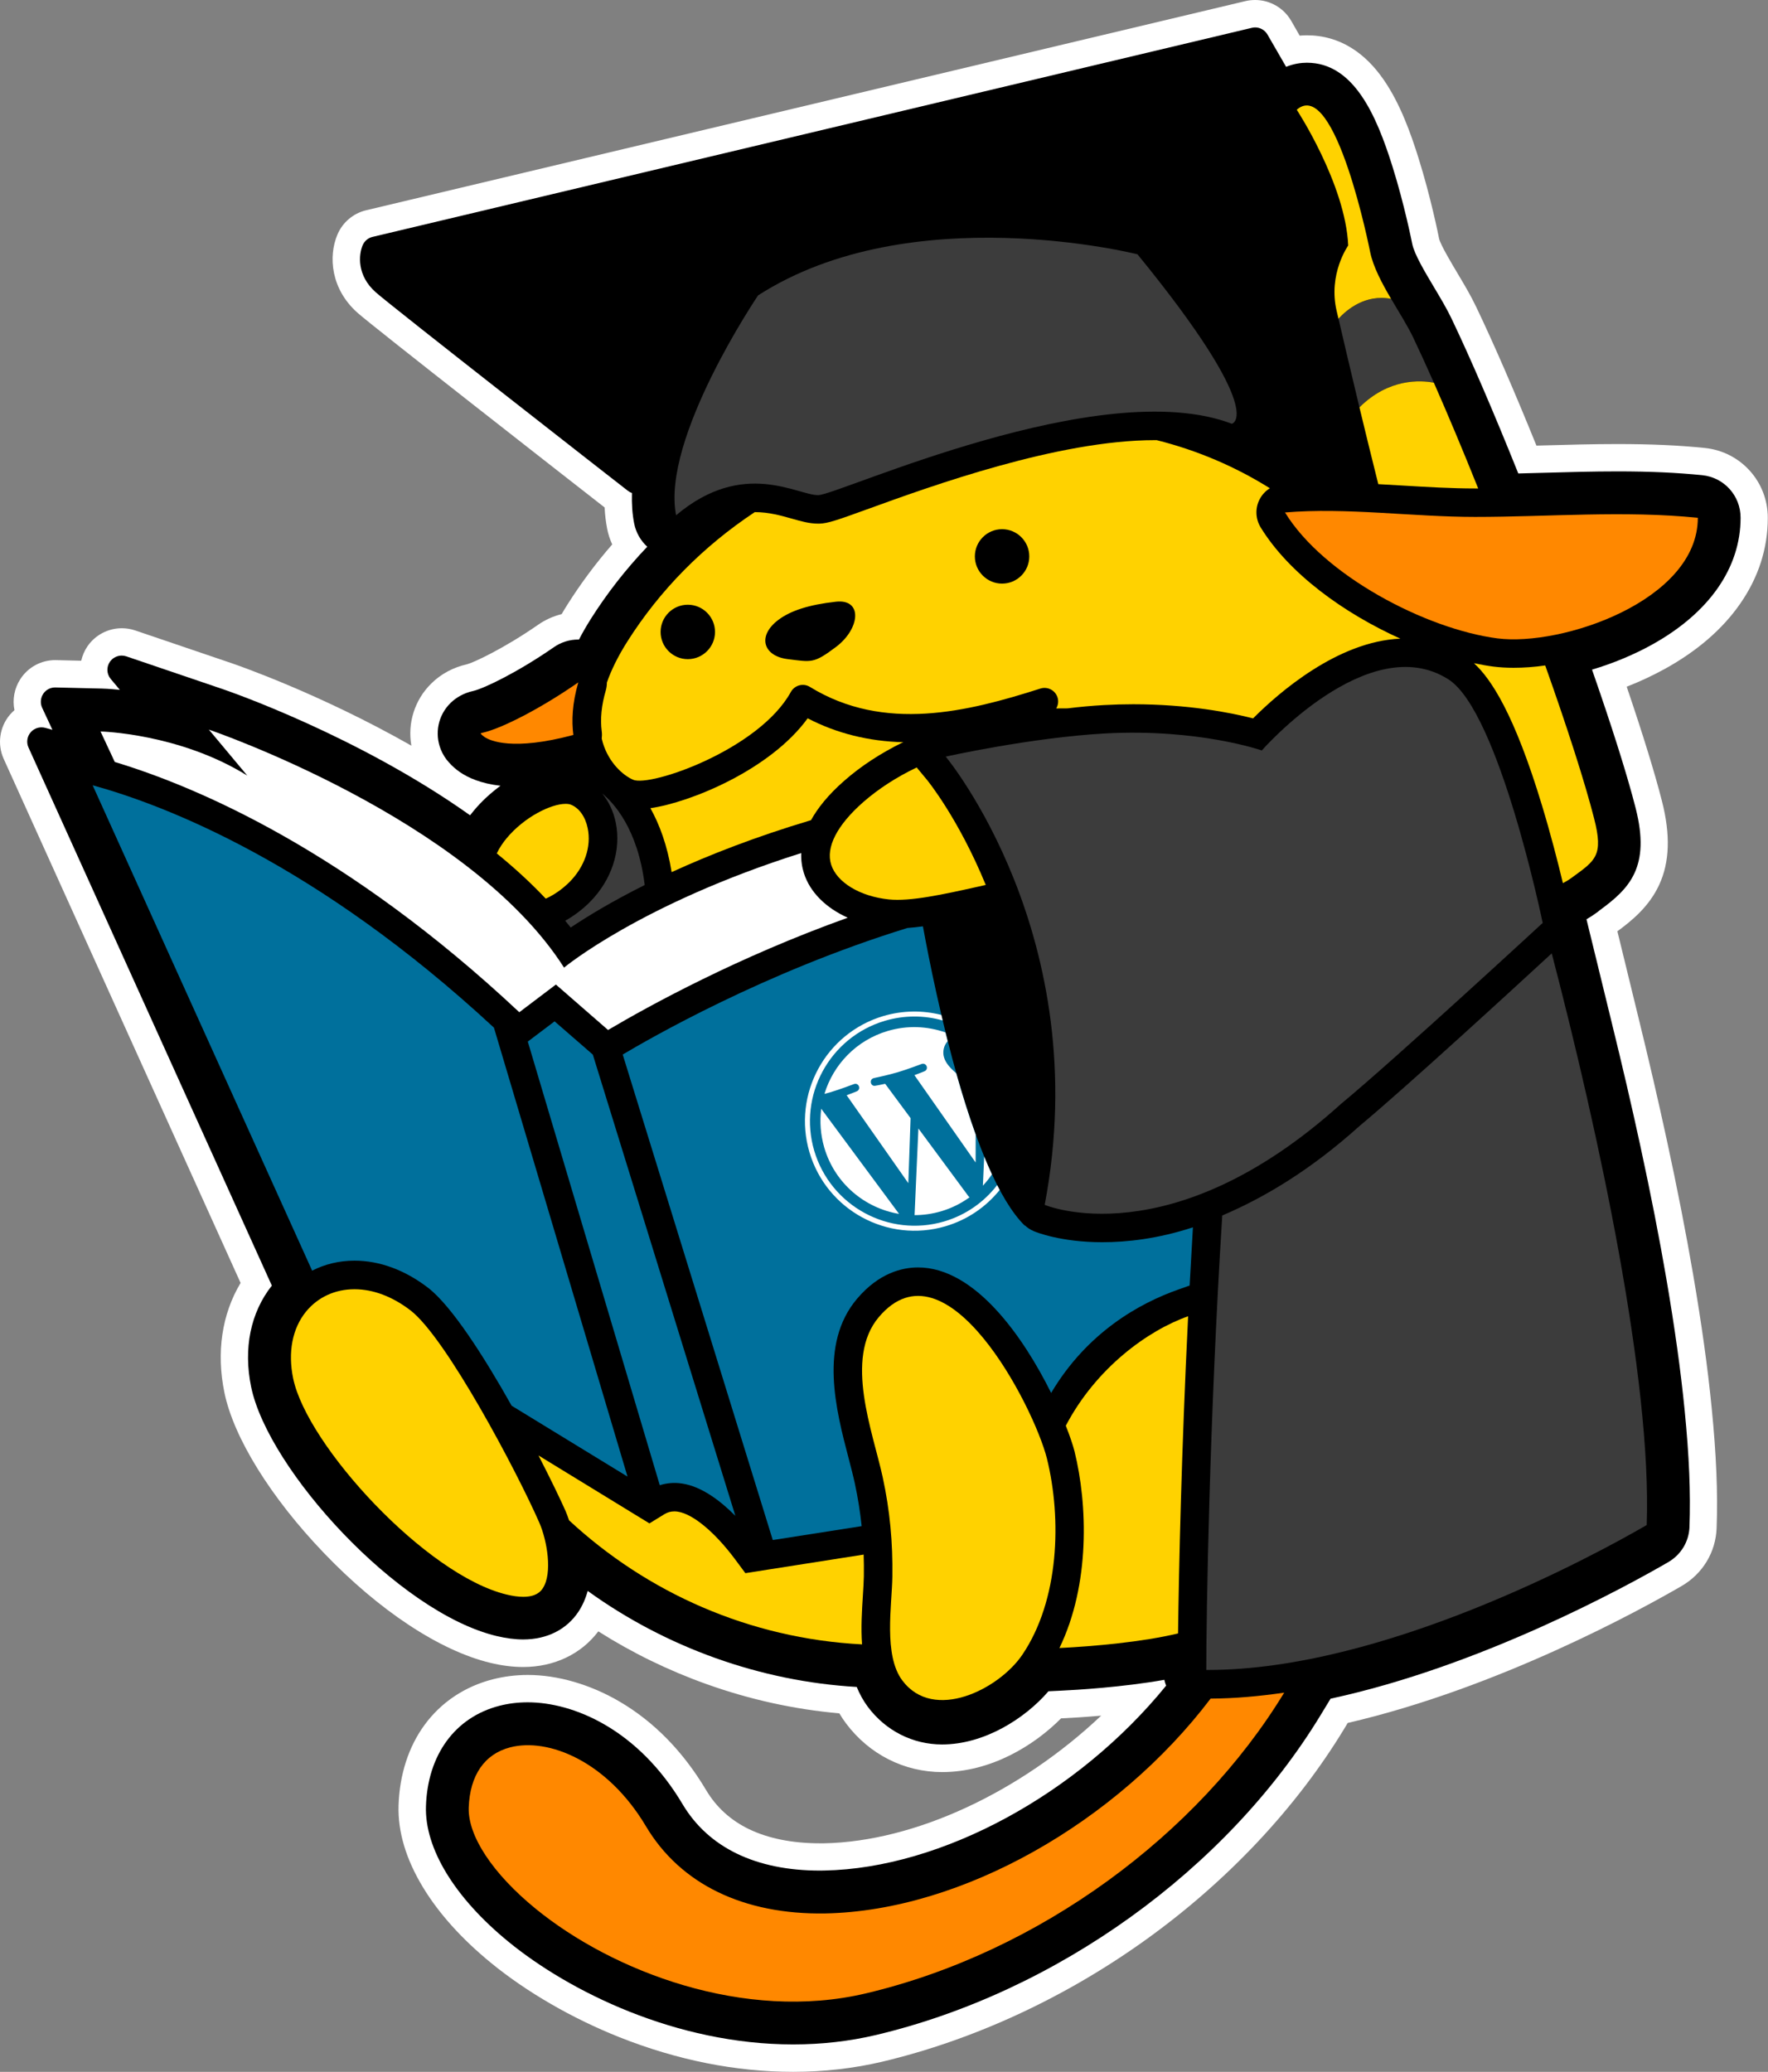 <?xml version="1.0" encoding="utf-8"?>
<!-- Generator: Adobe Illustrator 19.2.1, SVG Export Plug-In . SVG Version: 6.00 Build 0)  -->
<svg version="1.1" id="Layer_1" xmlns="http://www.w3.org/2000/svg" xmlns:xlink="http://www.w3.org/1999/xlink" x="0px" y="0px"
	 viewBox="0 0 2580 3022.5" style="enable-background:new 0 0 2580 3022.5;" xml:space="preserve">
<rect x="0" y="0" width="2580" height="3022.5" fill="#808080" stroke="none"/>
<style type="text/css">
	.st0{fill:#FFFFFF;}
	.st1{fill:#FFD200;}
	.st2{fill:#FF8800;}
	.st3{fill:#3C3C3C;}
	.st4{fill:#00709C;}
	.st5{display:none;}
	.st6{display:inline;}
	.st7{display:inline;fill:#FFD200;}
	.st8{display:inline;fill:#FF8800;}
	.st9{display:inline;fill:#3C3C3C;}
	.st10{display:inline;fill:#FFFFFF;}
	.st11{display:inline;fill:#00709C;}
</style>
<path class="st0" d="M1157.5,3022.5c-83.8,0-169.1-17-253.5-50.5c-68.9-27.4-135.4-65.8-187.2-108.2c-42.6-34.8-76-71.8-99.3-110.1
	c-25-41.1-37.1-81.5-35.9-120c1.5-44.9,14.6-85.5,38-117.4c24.1-32.9,58.5-55.9,99.3-66.4c16.4-4.2,33.6-6.4,51.3-6.4
	c43.6,0,91.1,13.8,133.7,38.7c50.6,29.6,93.2,73.2,126.7,129.6c14.7,24.6,35.6,43.7,62.3,56.6c28.4,13.7,63.3,20.7,103.8,20.7
	c1.9,0,3.8,0,5.7,0c133-2.5,286.7-74.9,404.5-186.2c-25.9,2.2-46.6,3.4-56.1,3.8l-2.4,0.1c-39.7,40-102.6,78.4-173.5,78.4
	c-55.4,0-106.5-25.9-140.3-71c-3.5-4.7-6.8-9.6-9.8-14.7c-65.7-5.8-130.8-20.1-193.9-42.7c-55.5-19.8-108.4-45.6-157.8-76.9
	c-25,33.2-64.5,52-109.6,52c-15.1,0-31.3-2-48.1-6.1c-73.7-17.7-162.3-76.2-243.1-160.6c-77.1-80.4-131.2-167.7-144.8-233.5
	c-12.1-58.7-3.7-114.6,23.6-160.1L5.4,1107.1c-9.7-21.4-6.1-46.7,9.2-64.6c2-2.4,4.2-4.5,6.5-6.5c-3.2-15.5-0.2-31.8,8.7-45.5
	C41,973.3,60,963,80.6,963c0.5,0,0.6,0,37.9,0.9c1.7-7.4,4.7-14.5,9.1-21c11.3-16.5,30.1-26.4,50.2-26.4c6.7,0,13.2,1.1,19.5,3.2
	l140.4,47.7c6.5,2.2,128.5,44.1,262.6,120.4c-5.8-32.8,4.7-66.8,29.2-90.8c14.1-13.9,32.1-23.5,51.9-27.9
	c9.3-2.3,53.8-22.9,103.9-57.7c10.5-7.3,22.1-12.5,34.3-15.5c2.7-4.6,5.4-9.2,8.3-13.7c19.4-30.7,41.3-60.2,65.5-88
	c-3.4-7.3-5.9-15-7.4-22.9c-1.9-9.9-3.2-20.2-3.7-31c-54.6-42.6-337.2-263.2-360.7-284.1c-38.8-34.5-42.7-82.1-29.2-114
	c7.5-17.8,23.2-31.1,42-35.5L1817.5,1.6c4.6-1.1,9.4-1.6,14.1-1.6c21.9,0,42.1,11.8,52.9,30.9c3.7,6.6,7.7,13.6,12.1,21.1
	c3.5-0.3,7-0.5,10.5-0.5c23.9,0,46.3,6.5,66.4,19.3c16.8,10.7,32.1,25.9,45.5,45.3c24.3,34.9,40,79.4,50.9,114.2
	c18,57.3,29.2,113.1,30.1,117.8c2.1,9.1,18.8,37,26.8,50.4l0.1,0.2c10,16.7,19.4,32.5,27.4,49.3c25.2,52.7,55.4,122.1,87.8,202.1
	c3.5-0.1,10.6-0.3,10.6-0.3c35.1-1,71.3-2,107.5-2c48.7,0,89.2,1.8,127.4,5.7c52.5,5.3,92.1,49.1,92.1,101.9
	c0,44.8-13.6,87-40.5,125.6c-25.6,36.8-62.4,68.6-109.2,94.5c-17.7,9.8-36.5,18.6-56.2,26.3c23.3,68.6,41,125.8,51.5,167.1
	c12.5,49,11.2,88.9-4.1,121.9c-14.5,31.3-38.8,51.5-61,67.8c4.8,19.5,10.3,42.1,10.3,42.1c6.5,26.6,13.2,54.1,19.8,81.2
	c15.7,63.8,29.4,123,42,181.1c15.3,70.6,27.9,134.9,38.5,196.6c12.3,71.8,21.2,135.4,27,194.3c6.8,68.4,9.1,124.1,7.2,175.5
	c-1.3,35-20.3,66.5-51,84.3c-59.6,34.6-267.3,148.9-487.3,199.8l-5.5,9.1c-70.1,115.3-169.8,221.3-288.2,306.5
	c-118.3,85.1-251.8,146.9-386,178.7C1245.8,3017.5,1202.1,3022.5,1157.5,3022.5z"/>
<path d="M2540,755.3c0-32.2-24.1-58.9-56.2-62.1c-36.8-3.7-76-5.5-123.3-5.5c-35.7,0-71.7,1-106.6,2c-12.7,0.4-25.5,0.7-38.3,1
	c-36.2-90.2-69.7-167.9-97.2-225.5c-7.2-15.1-16.2-30.1-25.8-46.2c-12.7-21.3-28.6-47.8-31.7-63c-0.5-2.3-11.3-57.2-29.1-113.7
	c-23.4-74.6-56.6-150.8-124.7-150.8c-8,0-18.7,1.3-30.3,6c-10.5-18-19.4-33.4-27.1-46.9c-3.8-6.6-10.7-10.6-18.1-10.6
	c-1.6,0-3.2,0.2-4.8,0.6L543.6,345.6c-6.5,1.5-11.8,6.1-14.4,12.2c-5.9,14-8.5,44.1,19,68.5C572.1,447.6,902,705,916.1,715.9
	c1.9,1.4,3.9,2.6,6.1,3.3c-0.5,16,0.5,30.8,3.2,44.4c2.6,13.2,9.4,25.1,19.1,34c-31.2,32.7-58.9,68.2-82.7,105.9
	c-6,9.6-11.7,19.4-16.9,29.5c-0.4,0-0.7,0-1.1,0c-12.8,0-25.1,3.9-35.6,11.2c-52,36.1-101.9,60.3-118,63.9
	c-12.6,2.8-23.9,8.8-32.7,17.4c-18.2,17.8-23.7,44.6-14.1,68.2c2.8,6.9,6.8,13.2,11.5,18.3c4.8,5.5,10.6,10.6,17,14.9
	c11.1,7.5,29.7,16.2,58.5,19.4c-14.5,10.6-28,23-39.4,36.8c-1.5,1.8-3.2,3.9-5,6.3c-164.1-116.5-353.1-181.4-361.3-184.2
	l-140.4-47.7c-2.2-0.7-4.5-1.1-6.7-1.1c-6.7,0-13.2,3.3-17.2,9c-5.3,7.7-4.8,18,1.2,25.1l13.3,15.9c-15.3-1.6-25-1.9-26.9-1.9
	c0,0-67.4-1.6-67.6-1.6c-7,0-13.6,3.5-17.4,9.4c-3.9,6-4.5,13.7-1.5,20.2l15,32.2l-10.5-2.9c-1.8-0.5-3.7-0.7-5.5-0.7
	c-6,0-11.8,2.6-15.8,7.3c-5.2,6.1-6.5,14.7-3.1,22.1l355.1,785c-31.1,39.3-41.8,91.7-30.2,147.9c25,120.6,214.4,328.9,358.1,363.3
	c13.8,3.3,26.8,5,38.8,5c34.9,0,63.7-14.5,81-40.9c5.8-8.9,10.2-18.9,13.2-29.9c114.5,82.7,252.4,132,392.6,140.1
	c4.4,10.7,9.8,20.4,16.2,29c26.1,34.9,65.6,54.9,108.3,54.9c61.8,0,121-37.8,155.3-77.6l18.7-0.9c21.2-1,88.9-4.9,150.4-15.8
	c0.6,2.9,1.5,5.7,2.6,8.5c-128.9,158.5-327.7,266.4-498.7,269.7c-2.1,0-4.3,0.1-6.4,0.1c-93.5,0-162.8-33.5-200.5-96.8
	c-65.2-109.7-159.5-148.7-226-148.7c-14.3,0-28.3,1.7-41.4,5.1C664.1,2505.2,624,2560,621.6,2635c-2,61.5,41.9,133.6,120.5,197.8
	c88.6,72.4,244.2,149.7,415.4,149.7c41.5,0,82.1-4.6,120.6-13.7c263.2-62.3,512-241.2,649.2-467l14.4-23.7
	c220.3-47.5,432.2-164.1,492.6-199.1c18.7-10.8,30.3-30,31.1-51.2c1.8-49.5-0.4-103.5-7-170.1c-5.7-58-14.5-120.7-26.6-191.5
	c-10.5-61.1-23-124.9-38.2-195c-12.5-57.8-26.2-116.6-41.8-180c-6.7-27.2-13.3-54.3-19.9-81.5c0,0-13.9-57-16.8-68.6
	c5.4-3.1,10.7-6.6,15.9-10.4c0.2-0.2,3.6-2.9,3.6-2.9c43.1-31.5,74.3-62.7,52.2-149.1c-12.2-47.8-34.1-117.3-63.6-201.8
	c31.2-9.3,61.1-21.8,87.6-36.5C2494.1,894.2,2540,828.5,2540,755.3z"/>
<path d="M1932.7,682.9c-8.3,0-16.4,0.1-24.4,0.4c-5.1-9.7-12.7-18-22.1-23.9c-9.2-5.7-18.6-11.3-28.4-16.7c1.9-3.5,3.5-7.2,4.8-11
	c11.4-33.3,1.5-73.9-33.2-133.2c22.7-6.4,43.9-12.5,63.3-18.2l1.5,6.4c16.1,69.1,31.8,135,47,196.2
	C1938.2,682.9,1935.4,682.9,1932.7,682.9z"/>
<path class="st1" d="M1231.9,1139.1c-23.4,20.5-38.7,39.8-48.4,57.4c-80.8,24.1-148.4,50.6-203.4,75.8c-6.4-39.6-18-70.1-31-93.3
	c58.4-8.3,175.1-56.1,229.5-131.1c42.1,21.9,88.9,33.6,139.7,34.9c-1.5,0.6-2.4,1-2.4,1c0.6-0.3,1.3-0.7,1.9-1
	C1285.1,1098.8,1256.2,1117.7,1231.9,1139.1z"/>
<path class="st1" d="M1087.7,2295l-15-20.2c-29.5-39.6-61.5-66.2-83.6-69.5c-1.7-0.3-3.4-0.4-5-0.4c-5.3,0-10.1,1.3-14.6,4.1
	l-21.8,13.4l-161.9-99.1c18.3,35.5,32.5,65.2,39.5,81c1.5,3.5,3.3,8.2,5.1,13.6c113.7,105.4,262.9,172.5,427.6,181
	c-1.8-24.4-0.2-49.3,1.2-71.5c0.6-10.2,1.3-20.1,1.4-27.8c0.2-10.8,0-21.3-0.3-31.7L1087.7,2295z"/>
<path class="st2" d="M1766.6,2478c-136.5,180-362.6,309.6-562.4,313.4c-119.2,2-211.5-42.9-261.6-127.2
	c-56.3-94.6-142.2-129.5-198.1-115.1c-37.5,9.7-58.9,40.9-60.5,88c-1.3,41.3,35.1,96.4,97.6,147.4
	c112.3,91.7,304.9,165.5,482.1,123.5c252.9-59.8,484.4-231.6,610.3-438.7C1837.9,2474.6,1801.9,2477.8,1766.6,2478z"/>
<path id="Fill-6_2_" class="st1" d="M1527.7,2127.5c-19.5-76.5-146.6-323.1-245.4-205.9
	c-50.8,60.3-8.5,167.5,5.8,233.4c10.6,48.9,14.8,95.2,14.1,145.1c-0.6,41.8-13.1,114.6,14.5,151.4c45.8,61.2,141.1,12.7,175.1-37.4
	C1545.7,2334.6,1549.6,2216.2,1527.7,2127.5"/>
<path id="Fill-8_2_" class="st1" d="M446.6,1913.4c-20,24.6-26.7,59.2-18.8,97.5
	c20.2,97.7,193.9,287.1,311.5,315.3c9,2.2,17.1,3.3,24.2,3.3c18.3,0,25.2-7.2,28.7-12.6c14.3-21.9,6.2-69.6-5.2-95.6
	c-32.6-74.4-135.8-269.5-187.9-309.6c-26.3-20.2-54.5-30.9-81.8-30.9C488.9,1880.8,463.8,1892.4,446.6,1913.4"/>
<path class="st3" d="M2264.4,1390.8c-50.4,46.4-212.3,195.2-280.2,251.6c-72.5,65.3-140.2,105.1-200.6,130.8
	c-18.8,299.5-23.3,582-23.3,663c0.8,0,1.6,0,2.5,0c256.4,0,563.5-166.9,640.2-211.4C2410.6,2012.7,2332.9,1653.4,2264.4,1390.8z"/>
<path class="st1" d="M1555.3,2079.9c6.1,15.4,10.4,28.3,12.7,37.3c19.2,77.6,23,194.3-22,287c49.7-2.4,121.5-8.8,173.1-21.3
	c1.2-93.8,5-267.3,14.7-462.7C1675.1,1940.9,1599.7,1995.4,1555.3,2079.9z"/>
<path class="st0" d="M1173.2,1274c-2.7-8.4-4.4-18.3-4-29.5c-234.3,74.1-346.1,167.1-346.1,167.1
	c-139.4-218.5-518.3-347.2-518.3-347.2l56.1,67.1c-99.2-61.7-214.2-64.4-214.2-64.4l20.8,44.5c120,36.2,339.1,129.5,590.3,365.1
	l53.4-40.4l76.1,66.3c61.3-36.2,190.2-106.7,349.8-163.8C1205.4,1324.6,1182,1301.7,1173.2,1274z"/>
<path class="st1" d="M1352.9,1137.9l-15.2-18.3c-29.2,14-55.7,31-78.3,50.8c-38,33.5-54.6,65.8-46.5,91c8.3,25.9,42,46.3,84,50.7
	c31.6,3.3,79.6-7.3,130.4-18.6c3.7-0.8,7.5-1.7,11.2-2.5C1398.8,1194.3,1353.8,1139,1352.9,1137.9z"/>
<path class="st3" d="M2251.2,1346.4c0,0-63.4-307.8-137.4-355.2c-116.4-74.5-272.5,103.6-272.5,103.6s-92.1-32.2-228.5-24.8
	c-107.9,5.9-232.7,33.8-232.7,33.8s218.9,262.7,144.4,653.9c0,0,183.2,77.7,432.3-147.2C2035.7,1545.3,2251.2,1346.4,2251.2,1346.4z
	"/>
<path id="Fill-7_2_" class="st2" d="M2152.5,754.1c-90.7,0-187.4-14-277.3-6.5
	c56.3,92,205.8,170.2,310,183.7c93.6,12.1,292.4-54.9,292.4-175.9C2370.8,744.5,2259.6,754.1,2152.5,754.1"/>
<path id="Fill-11_2_" class="st2" d="M703.7,1069.1c-1.9,0.4-2.4,1-2.4,1c0.2-0.1,1.4,2.2,5.8,5.1
	c8,5.4,40.8,20.7,129.6-3c-2.7-20.6-1.7-46.2,7.2-76.7C792,1031.6,733.5,1062.5,703.7,1069.1"/>
<path class="st1" d="M796.4,1311c12.2-5.5,24-13.7,34.5-24.1c22.3-22.3,32.3-51.7,26.7-78.7c-3.4-16.8-12.6-29.6-24.5-34.3
	c-1.9-0.8-4.6-1.2-7.7-1.2c-21.4,0-60.4,19.2-86.2,50.3c-4.4,5.3-10,13-14.3,22C750.3,1265.7,774.4,1287.7,796.4,1311z"/>
<path class="st3" d="M878.7,1157.5c9.5,11.5,16.4,26,19.8,42.3c8.4,40.7-5.9,84.3-38.1,116.5c-10.6,10.6-22.8,19.8-35.6,26.9
	c2.7,3.3,5.4,6.6,8,9.9c23.9-16,59.8-37.9,108-62C930.7,1208.7,895.1,1170.9,878.7,1157.5z"/>
<path class="st4" d="M1608.4,1812.2C1608.3,1812.2,1608.3,1812.2,1608.4,1812.2c-59.9,0-96.1-14.5-100-16.2
	c-4.9-2.1-9.1-4.8-12.7-8.3c-0.1,0.2-0.2,0.4-0.2,0.4c-76.9-75.5-131.1-340.5-148.7-436.7c-7.8,1-15.4,1.9-22.7,2.4
	c-209.9,64.8-377.7,162.3-415.4,184.6l219,708.3l129.7-20.3c-2.2-20.9-5.5-41.5-10-62.5c-2.3-10.7-5.6-23.3-9-36.4
	c-18.4-70.2-43.6-166.5,12.1-232.6c32-37.9,66.2-45.9,89.2-45.9c83.3,0,153.9,101.8,194.2,183.1c52.7-88.7,129.1-131,186-151
	l16.1-5.7c1.5-27.9,3.1-56.5,4.8-84.9C1689.3,1807.3,1644.4,1812.2,1608.4,1812.2z"/>
<path class="st0" d="M1202.9,1674.4c15.4,52.1,59,88.1,109.1,96.5l-113.6-153.4C1196,1636,1197.3,1655.3,1202.9,1674.4z"/>
<path class="st0" d="M1349.1,1562.8c0,0-6.9,2.9-14.7,5.7l89.3,127.4l0.1-40.6c-10.3-28.5-19.8-59-28.4-89.5
	c-8.1-7.3-15-14-17.8-23.2c-2.5-8.3-0.4-17.4,5.3-23.6c-1.1-4.3-2.2-8.5-3.2-12.8c-26.2-9.2-55.5-10.7-84.2-2.2
	c-46,13.6-79.4,49.1-92.4,91.8c3.1-0.8,6-1.6,8.5-2.3c13.8-4.1,34.6-12,34.6-12c7-2.5,10.9,7.7,4,10.6c0,0-6.9,2.9-14.7,5.7
	l90,128.3l3.3-94.9l-37.1-50.1c-7.2,1.7-14.2,2.8-14.2,2.8c-7.2,1.7-9.6-9.4-2.4-11.1c0,0,22.2-4.7,35.1-8.6
	c13.8-4.1,34.6-12,34.6-12C1352,1549.7,1355.9,1559.8,1349.1,1562.8z"/>
<path class="st0" d="M1340.2,1646.3l-5.6,126.4c12.8,0,25.8-1.8,38.7-5.6c15.3-4.5,29.2-11.5,41.5-20.4c-0.5-0.5-1-1-1.5-1.5
	L1340.2,1646.3z"/>
<path class="st0" d="M1379.8,1788.9c32.3-9.5,59.3-28.5,79-52.9c-1.3-2.3-2.5-4.7-3.7-7.1c-18.9,24.5-45.4,43.6-77.3,53
	c-80.7,23.8-165.7-22.4-189.6-103.1c-23.8-80.7,22.4-165.7,103.1-189.6c28.5-8.4,57.6-8.1,84.3-0.5c-0.6-2.7-1.3-5.4-1.9-8.1
	c-26.9-6.8-55.9-6.8-84.5,1.6c-84.6,25-133,114.1-108,198.7C1206.1,1765.4,1295.2,1813.9,1379.8,1788.9z"/>
<path class="st3" d="M1194.3,722.3c30.1-0.8,411.9-177.1,603.3-104.1c0,0,54-12.4-137.7-247.2c0,0-330.5-83.6-553.6,59.9
	c0,0-141.6,209-119.7,320.8C1085.2,668.6,1164.2,723.1,1194.3,722.3z"/>
<path class="st1" d="M2326.3,1194.2c-13.8-53.9-39.7-134.2-71.4-223.4c-15.9,2.3-31.5,3.4-46.3,3.4c0,0,0,0,0,0
	c-10.2,0-19.9-0.6-28.9-1.7c-9.3-1.2-18.9-2.9-28.8-5c24.9,22.9,58.8,73.7,99.1,206.9c13,42.8,23.5,83.8,30.7,114
	c4.4-2.3,8.9-5,13.4-8.3C2328.2,1255.2,2340.2,1248.6,2326.3,1194.2z"/>
<path class="st3" d="M2092.4,558.3c-10.6-23.9-20.8-46.2-30.3-66.2c-8.1-16.8-20.3-36.2-32-56c-37.5-7.3-64.7,15.7-76.8,29
	c5.2,22.5,16,69.1,30.5,129.2C2026.7,551.6,2073.1,554.6,2092.4,558.3z"/>
<g>
	<path class="st1" d="M1950.6,453.9c0.6,2.5,1.5,6.3,2.6,11.1c12.2-13.3,39.3-36.2,76.8-29c-13.5-23-26.1-46.7-30.5-68
		c0,0-50.6-257.1-107.2-207.9c0,0,71.1,108.4,75.1,198C1967.5,358.2,1937.7,399.5,1950.6,453.9z"/>
	<path class="st1" d="M2092.4,558.3c-19.2-3.7-65.7-6.7-108.6,36c8.1,33.7,17.4,71.7,27.5,112c11.7,0.6,23.3,1.3,34.7,2
		c37.1,2.2,72.1,4.3,106.5,4.3c1.5,0,3.1,0,4.6,0C2134.9,657.2,2112.8,604.6,2092.4,558.3z"/>
</g>
<g>
	<path class="st4" d="M720.8,1499.2c-258.8-239.9-480.4-324.7-585.6-353.6l320.3,708.1c18.6-9.5,39.5-14.6,61.9-14.6
		c36.5,0,73.6,13.7,107.2,39.5c34.5,26.6,81.6,100.2,122,172.1l169.1,103.4L720.8,1499.2z"/>
	<path class="st4" d="M865.1,1538.5l-55.8-48.5l-39.1,29.5l192.6,647.2c10.1-3.2,21-4.2,32.3-2.5c28.6,4.2,56.1,25.1,78,47.2
		L865.1,1538.5z"/>
</g>
<path class="st0" d="M1436.2,1687.3l-1.9,42.4c4.9-5.2,9.2-10.7,13.2-16.5C1443.6,1704.9,1439.8,1696.2,1436.2,1687.3z"/>
<path class="st1" d="M1839.6,769.3c-7.5-12.3-8.2-27.7-1.6-40.6c3.5-6.9,8.8-12.5,15.1-16.4c-51-31.9-106.3-55.4-165.2-70.2
	c-0.9,0-1.8,0-2.7,0c-141.5,0-326.9,67.2-416,99.5c-48,17.4-61.1,22-73.6,22.3l-1.8,0c-12.5,0-24.3-3.3-38-7.2
	c-15.9-4.5-33.9-9.6-54.1-9.6c-0.1,0-0.2,0-0.3,0c-75.1,49.8-138.6,113.7-186.6,189.8c-12.8,20.4-22.6,40-29.2,58.8
	c0,3.9-0.5,7.7-1.6,11.6c-6.3,21.5-8.3,41.6-5.9,59.6c0.5,3.6,0.4,7.2,0,10.7c0.5,2,1,4.1,1.6,6.1c8.9,29.2,29.3,47.3,44.1,53.8
	c25,11.1,184.1-44.1,230.3-128.1c2.6-4.7,7.1-8.2,12.3-9.6c5.3-1.4,10.8-0.6,15.5,2.3c108.5,66.7,230.5,36.2,336.3,2.4
	c10.5-3.3,21.6,2.4,25,12.9c1.8,5.6,0.9,11.4-1.9,16.1c5.5-0.1,11.1-0.1,16.6-0.1c17.5-2.2,35.3-3.8,52.8-4.8
	c14.3-0.8,28.8-1.2,43.1-1.2c80,0,141.8,12.2,174.8,20.6c37.3-37.4,123.2-112.4,214.9-116.3C1961.4,894.7,1881.1,837,1839.6,769.3z
	 M1003.7,961.6c-21.9,0-39.7-17.8-39.7-39.7c0-21.9,17.8-39.7,39.7-39.7c21.9,0,39.7,17.8,39.7,39.7
	C1043.4,943.8,1025.6,961.6,1003.7,961.6z M1219.8,943.9c-32.5,24.4-35.3,22-70.6,17.6c-35.3-4.4-44.8-33.6-13.2-57.3
	c17.6-13.2,44.1-22,83.8-26.4C1259.5,873.4,1255.1,917.5,1219.8,943.9z M1462.3,851.4c-21.9,0-39.7-17.8-39.7-39.7
	s17.8-39.7,39.7-39.7c21.9,0,39.7,17.8,39.7,39.7S1484.3,851.4,1462.3,851.4z"/>
<g class="st5">
	<path class="st6" d="M2540,755.3c0-32.2-24.1-58.9-56.2-62.1c-36.8-3.7-76-5.5-123.3-5.5c-35.7,0-71.7,1-106.6,2
		c-12.7,0.4-25.5,0.7-38.3,1c-36.2-90.2-69.7-167.9-97.2-225.5c-7.2-15.1-16.2-30.1-25.8-46.2c-12.7-21.3-28.6-47.8-31.7-63
		c-0.5-2.3-11.3-57.2-29.1-113.7c-23.4-74.6-56.6-150.8-124.7-150.8c-8,0-18.7,1.3-30.3,6c-10.5-18-19.4-33.4-27.1-46.9
		c-3.8-6.6-10.7-10.6-18.1-10.6c-1.6,0-3.2,0.2-4.8,0.6L543.6,345.6c-6.5,1.5-11.8,6.1-14.4,12.2c-5.9,14-8.5,44.1,19,68.5
		C572.1,447.6,902,705,916.1,715.9c1.9,1.4,3.9,2.6,6.1,3.3c-0.5,16,0.5,30.8,3.2,44.4c2.6,13.2,9.4,25.1,19.1,34
		c-31.2,32.7-58.9,68.2-82.7,105.9c-6,9.6-11.7,19.4-16.9,29.5c-0.4,0-0.7,0-1.1,0c-12.8,0-25.1,3.9-35.6,11.2
		c-52,36.1-101.9,60.3-118,63.9c-12.6,2.8-23.9,8.8-32.7,17.4c-18.2,17.8-23.7,44.6-14.1,68.2c2.8,6.9,6.8,13.2,11.5,18.3
		c4.8,5.5,10.6,10.6,17,14.9c11.1,7.5,29.7,16.2,58.5,19.4c-14.5,10.6-28,23-39.4,36.8c-1.5,1.8-3.2,3.9-5,6.3
		c-164.1-116.5-353.1-181.4-361.3-184.2l-140.4-47.7c-2.2-0.7-4.5-1.1-6.7-1.1c-6.7,0-13.2,3.3-17.2,9c-5.3,7.7-4.8,18,1.2,25.1
		l13.3,15.9c-15.3-1.6-25-1.9-26.9-1.9c0,0-67.4-1.6-67.6-1.6c-7,0-13.6,3.5-17.4,9.4c-3.9,6-4.5,13.7-1.5,20.2l15,32.2l-10.5-2.9
		c-1.8-0.5-3.7-0.7-5.5-0.7c-6,0-11.8,2.6-15.8,7.3c-5.2,6.1-6.5,14.7-3.1,22.1l355.1,785c-31.1,39.3-41.8,91.7-30.2,147.9
		c25,120.6,214.4,328.9,358.1,363.3c13.8,3.3,26.8,5,38.8,5c34.9,0,63.7-14.5,81-40.9c5.8-8.9,10.2-18.9,13.2-29.9
		c114.5,82.7,252.4,132,392.6,140.1c4.4,10.7,9.8,20.4,16.2,29c26.1,34.9,65.6,54.9,108.3,54.9c61.8,0,121-37.8,155.3-77.6l18.7-0.9
		c21.2-1,88.9-4.9,150.4-15.8c0.6,2.9,1.5,5.7,2.6,8.5c-128.9,158.5-327.7,266.4-498.7,269.7c-2.1,0-4.3,0.1-6.4,0.1
		c-93.5,0-162.8-33.5-200.5-96.8c-65.2-109.7-159.5-148.7-226-148.7c-14.3,0-28.3,1.7-41.4,5.1C664.1,2505.2,624,2560,621.6,2635
		c-2,61.5,41.9,133.6,120.5,197.8c88.6,72.4,244.2,149.7,415.4,149.7c41.5,0,82.1-4.6,120.6-13.7c263.2-62.3,512-241.2,649.2-467
		l14.4-23.7c220.3-47.5,432.2-164.1,492.6-199.1c18.7-10.8,30.3-30,31.1-51.2c1.8-49.5-0.4-103.5-7-170.1
		c-5.7-58-14.5-120.7-26.6-191.5c-10.5-61.1-23-124.9-38.2-195c-12.5-57.8-26.2-116.6-41.8-180c-6.7-27.2-13.3-54.3-19.9-81.5
		c0,0-13.9-57-16.8-68.6c5.4-3.1,10.7-6.6,15.9-10.4c0.2-0.2,3.6-2.9,3.6-2.9c43.1-31.5,74.3-62.7,52.2-149.1
		c-12.2-47.8-34.1-117.3-63.6-201.8c31.2-9.3,61.1-21.8,87.6-36.5C2494.1,894.2,2540,828.5,2540,755.3z M1932.7,682.9
		c-8.3,0-16.4,0.1-24.4,0.4c-5.1-9.7-12.7-18-22.1-23.9c-9.2-5.7-18.6-11.3-28.4-16.7c1.9-3.5,3.5-7.2,4.8-11
		c11.4-33.3,1.5-73.9-33.2-133.2c22.7-6.4,43.9-12.5,63.3-18.2l1.5,6.4c16.1,69.1,31.8,135,47,196.2
		C1938.2,682.9,1935.4,682.9,1932.7,682.9z"/>
	<path class="st7" d="M1231.9,1139.1c-23.4,20.5-38.7,39.8-48.4,57.4c-80.8,24.1-148.4,50.6-203.4,75.8c-6.4-39.6-18-70.1-31-93.3
		c58.4-8.3,175.1-56.1,229.5-131.1c42.1,21.9,88.9,33.6,139.7,34.9c-1.5,0.6-2.4,1-2.4,1c0.6-0.3,1.3-0.7,1.9-1
		C1285.1,1098.8,1256.2,1117.7,1231.9,1139.1z"/>
	<path class="st7" d="M1087.7,2295l-15-20.2c-29.5-39.6-61.5-66.2-83.6-69.5c-1.7-0.3-3.4-0.4-5-0.4c-5.3,0-10.1,1.3-14.6,4.1
		l-21.8,13.4l-161.9-99.1c18.3,35.5,32.5,65.2,39.5,81c1.5,3.5,3.3,8.2,5.1,13.6c113.7,105.4,262.9,172.5,427.6,181
		c-1.8-24.4-0.2-49.3,1.2-71.5c0.6-10.2,1.3-20.1,1.4-27.8c0.2-10.8,0-21.3-0.3-31.7L1087.7,2295z"/>
	<path class="st8" d="M1766.6,2478c-136.5,180-362.6,309.6-562.4,313.4c-119.2,2-211.5-42.9-261.6-127.2
		c-56.3-94.6-142.2-129.5-198.1-115.1c-37.5,9.7-58.9,40.9-60.5,88c-1.3,41.3,35.1,96.4,97.6,147.4
		c112.3,91.7,304.9,165.5,482.1,123.5c252.9-59.8,484.4-231.6,610.3-438.7C1837.9,2474.6,1801.9,2477.8,1766.6,2478z"/>
	<path id="Fill-6_1_" class="st7" d="M1527.7,2127.5c-19.5-76.5-146.6-323.1-245.4-205.9
		c-50.8,60.3-8.5,167.5,5.8,233.4c10.6,48.9,14.8,95.2,14.1,145.1c-0.6,41.8-13.1,114.6,14.5,151.4c45.8,61.2,141.1,12.7,175.1-37.4
		C1545.7,2334.6,1549.6,2216.2,1527.7,2127.5"/>
	<path id="Fill-8_1_" class="st7" d="M446.6,1913.4c-20,24.6-26.7,59.2-18.8,97.5
		c20.2,97.7,193.9,287.1,311.5,315.3c9,2.2,17.1,3.3,24.2,3.3c18.3,0,25.2-7.2,28.7-12.6c14.3-21.9,6.2-69.6-5.2-95.6
		c-32.6-74.4-135.8-269.5-187.9-309.6c-26.3-20.2-54.5-30.9-81.8-30.9C488.9,1880.8,463.8,1892.4,446.6,1913.4"/>
	<path class="st9" d="M2264.4,1390.8c-50.4,46.4-212.3,195.2-280.2,251.6c-72.5,65.3-140.2,105.1-200.6,130.8
		c-18.8,299.5-23.3,582-23.3,663c0.8,0,1.6,0,2.5,0c256.4,0,563.5-166.9,640.2-211.4C2410.6,2012.7,2332.9,1653.4,2264.4,1390.8z"/>
	<path class="st7" d="M1555.3,2079.9c6.1,15.4,10.4,28.3,12.7,37.3c19.2,77.6,23,194.3-22,287c49.7-2.4,121.5-8.8,173.1-21.3
		c1.2-93.8,5-267.3,14.7-462.7C1675.1,1940.9,1599.7,1995.4,1555.3,2079.9z"/>
	<path class="st10" d="M1173.2,1274c-2.7-8.4-4.4-18.3-4-29.5c-234.3,74.1-346.1,167.1-346.1,167.1
		c-139.4-218.5-518.3-347.2-518.3-347.2l56.1,67.1c-99.2-61.7-214.2-64.4-214.2-64.4l20.8,44.5c120,36.2,339.1,129.5,590.3,365.1
		l53.4-40.4l76.1,66.3c61.3-36.2,190.2-106.7,349.8-163.8C1205.4,1324.6,1182,1301.7,1173.2,1274z"/>
	<path class="st7" d="M1352.9,1137.9l-15.2-18.3c-29.2,14-55.7,31-78.3,50.8c-38,33.5-54.6,65.8-46.5,91c8.3,25.9,42,46.3,84,50.7
		c31.6,3.3,79.6-7.3,130.4-18.6c3.7-0.8,7.5-1.7,11.2-2.5C1398.8,1194.3,1353.8,1139,1352.9,1137.9z"/>
	<path class="st9" d="M2251.2,1346.4c0,0-63.4-307.8-137.4-355.2c-116.4-74.5-272.5,103.6-272.5,103.6s-92.1-32.2-228.5-24.8
		c-107.9,5.9-232.7,33.8-232.7,33.8s218.9,262.7,144.4,653.9c0,0,183.2,77.7,432.3-147.2C2035.7,1545.3,2251.2,1346.4,2251.2,1346.4
		z"/>
	<path id="Fill-7_1_" class="st8" d="M2152.5,754.1c-90.7,0-187.4-14-277.3-6.5
		c56.3,92,205.8,170.2,310,183.7c93.6,12.1,292.4-54.9,292.4-175.9C2370.8,744.5,2259.6,754.1,2152.5,754.1"/>
	<path id="Fill-11_1_" class="st8" d="M703.7,1069.1c-1.9,0.4-2.4,1-2.4,1c0.2-0.1,1.4,2.2,5.8,5.1
		c8,5.4,40.8,20.7,129.6-3c-2.7-20.6-1.7-46.2,7.2-76.7C792,1031.6,733.5,1062.5,703.7,1069.1"/>
	<path class="st7" d="M796.4,1311c12.2-5.5,24-13.7,34.5-24.1c22.3-22.3,32.3-51.7,26.7-78.7c-3.4-16.8-12.6-29.6-24.5-34.3
		c-1.9-0.8-4.6-1.2-7.7-1.2c-21.4,0-60.4,19.2-86.2,50.3c-4.4,5.3-10,13-14.3,22C750.3,1265.7,774.4,1287.7,796.4,1311z"/>
	<path class="st9" d="M878.7,1157.5c9.5,11.5,16.4,26,19.8,42.3c8.4,40.7-5.9,84.3-38.1,116.5c-10.6,10.6-22.8,19.8-35.6,26.9
		c2.7,3.3,5.4,6.6,8,9.9c23.9-16,59.8-37.9,108-62C930.7,1208.7,895.1,1170.9,878.7,1157.5z"/>
	<path class="st11" d="M1608.4,1812.2C1608.3,1812.2,1608.3,1812.2,1608.4,1812.2c-59.9,0-96.1-14.5-100-16.2
		c-4.9-2.1-9.1-4.8-12.7-8.3c-0.1,0.2-0.2,0.4-0.2,0.4c-76.9-75.5-131.1-340.5-148.7-436.7c-7.8,1-15.4,1.9-22.7,2.4
		c-209.9,64.8-377.7,162.3-415.4,184.6l219,708.3l129.7-20.3c-2.2-20.9-5.5-41.5-10-62.5c-2.3-10.7-5.6-23.3-9-36.4
		c-18.4-70.2-43.6-166.5,12.1-232.6c32-37.9,66.2-45.9,89.2-45.9c83.3,0,153.9,101.8,194.2,183.1c52.7-88.7,129.1-131,186-151
		l16.1-5.7c1.5-27.9,3.1-56.5,4.8-84.9C1689.3,1807.3,1644.4,1812.2,1608.4,1812.2z"/>
	<path class="st10" d="M1202.9,1674.4c15.4,52.1,59,88.1,109.1,96.5l-113.6-153.4C1196,1636,1197.3,1655.3,1202.9,1674.4z"/>
	<path class="st10" d="M1349.1,1562.8c0,0-6.9,2.9-14.7,5.7l89.3,127.4l0.1-40.6c-10.3-28.5-19.8-59-28.4-89.5
		c-8.1-7.3-15-14-17.8-23.2c-2.5-8.3-0.4-17.4,5.3-23.6c-1.1-4.3-2.2-8.5-3.2-12.8c-26.2-9.2-55.5-10.7-84.2-2.2
		c-46,13.6-79.4,49.1-92.4,91.8c3.1-0.8,6-1.6,8.5-2.3c13.8-4.1,34.6-12,34.6-12c7-2.5,10.9,7.7,4,10.6c0,0-6.9,2.9-14.7,5.7
		l90,128.3l3.3-94.9l-37.1-50.1c-7.2,1.7-14.2,2.8-14.2,2.8c-7.2,1.7-9.6-9.4-2.4-11.1c0,0,22.2-4.7,35.1-8.6
		c13.8-4.1,34.6-12,34.6-12C1352,1549.7,1355.9,1559.8,1349.1,1562.8z"/>
	<path class="st10" d="M1340.2,1646.3l-5.6,126.4c12.8,0,25.8-1.8,38.7-5.6c15.3-4.5,29.2-11.5,41.5-20.4c-0.5-0.5-1-1-1.5-1.5
		L1340.2,1646.3z"/>
	<path class="st10" d="M1379.8,1788.9c32.3-9.5,59.3-28.5,79-52.9c-1.3-2.3-2.5-4.7-3.7-7.1c-18.9,24.5-45.4,43.6-77.3,53
		c-80.7,23.8-165.7-22.4-189.6-103.1c-23.8-80.7,22.4-165.7,103.1-189.6c28.5-8.4,57.6-8.1,84.3-0.5c-0.6-2.7-1.3-5.4-1.9-8.1
		c-26.9-6.8-55.9-6.8-84.5,1.6c-84.6,25-133,114.1-108,198.7C1206.1,1765.4,1295.2,1813.9,1379.8,1788.9z"/>
	<path class="st9" d="M1194.3,722.3c30.1-0.8,411.9-177.1,603.3-104.1c0,0,54-12.4-137.7-247.2c0,0-330.5-83.6-553.6,59.9
		c0,0-141.6,209-119.7,320.8C1085.2,668.6,1164.2,723.1,1194.3,722.3z"/>
	<path class="st7" d="M2326.3,1194.2c-13.8-53.9-39.7-134.2-71.4-223.4c-15.9,2.3-31.5,3.4-46.3,3.4c0,0,0,0,0,0
		c-10.2,0-19.9-0.6-28.9-1.7c-9.3-1.2-18.9-2.9-28.8-5c24.9,22.9,58.8,73.7,99.1,206.9c13,42.8,23.5,83.8,30.7,114
		c4.4-2.3,8.9-5,13.4-8.3C2328.2,1255.2,2340.2,1248.6,2326.3,1194.2z"/>
	<path class="st9" d="M2092.4,558.3c-10.6-23.9-20.8-46.2-30.3-66.2c-8.1-16.8-20.3-36.2-32-56c-37.5-7.3-64.7,15.7-76.8,29
		c5.2,22.5,16,69.1,30.5,129.2C2026.7,551.6,2073.1,554.6,2092.4,558.3z"/>
	<g class="st6">
		<path class="st1" d="M1950.6,453.9c0.6,2.5,1.5,6.3,2.6,11.1c12.2-13.3,39.3-36.2,76.8-29c-13.5-23-26.1-46.7-30.5-68
			c0,0-50.6-257.1-107.2-207.9c0,0,71.1,108.4,75.1,198C1967.5,358.2,1937.7,399.5,1950.6,453.9z"/>
		<path class="st1" d="M2092.4,558.3c-19.2-3.7-65.7-6.7-108.6,36c8.1,33.7,17.4,71.7,27.5,112c11.7,0.6,23.3,1.3,34.7,2
			c37.1,2.2,72.1,4.3,106.5,4.3c1.5,0,3.1,0,4.6,0C2134.9,657.2,2112.8,604.6,2092.4,558.3z"/>
	</g>
	<g class="st6">
		<path class="st4" d="M720.8,1499.2c-258.8-239.9-480.4-324.7-585.6-353.6l320.3,708.1c18.6-9.5,39.5-14.6,61.9-14.6
			c36.5,0,73.6,13.7,107.2,39.5c34.5,26.6,81.6,100.2,122,172.1l169.1,103.4L720.8,1499.2z"/>
		<path class="st4" d="M865.1,1538.5l-55.8-48.5l-39.1,29.5l192.6,647.2c10.1-3.2,21-4.2,32.3-2.5c28.6,4.2,56.1,25.1,78,47.2
			L865.1,1538.5z"/>
	</g>
	<path class="st10" d="M1436.2,1687.3l-1.9,42.4c4.9-5.2,9.2-10.7,13.2-16.5C1443.6,1704.9,1439.8,1696.2,1436.2,1687.3z"/>
	<path class="st7" d="M1839.6,769.3c-7.5-12.3-8.2-27.7-1.6-40.6c3.5-6.9,8.8-12.5,15.1-16.4c-51-31.9-106.3-55.4-165.2-70.2
		c-0.9,0-1.8,0-2.7,0c-141.5,0-326.9,67.2-416,99.5c-48,17.4-61.1,22-73.6,22.3l-1.8,0c-12.5,0-24.3-3.3-38-7.2
		c-15.9-4.5-33.9-9.6-54.1-9.6c-0.1,0-0.2,0-0.3,0c-75.1,49.8-138.6,113.7-186.6,189.8c-12.8,20.4-22.6,40-29.2,58.8
		c0,3.9-0.5,7.7-1.6,11.6c-6.3,21.5-8.3,41.6-5.9,59.6c0.5,3.6,0.4,7.2,0,10.7c0.5,2,1,4.1,1.6,6.1c8.9,29.2,29.3,47.3,44.1,53.8
		c25,11.1,184.1-44.1,230.3-128.1c2.6-4.7,7.1-8.2,12.3-9.6c5.3-1.4,10.8-0.6,15.5,2.3c108.5,66.7,230.5,36.2,336.3,2.4
		c10.5-3.3,21.6,2.4,25,12.9c1.8,5.6,0.9,11.4-1.9,16.1c5.5-0.1,11.1-0.1,16.6-0.1c17.5-2.2,35.3-3.8,52.8-4.8
		c14.3-0.8,28.8-1.2,43.1-1.2c80,0,141.8,12.2,174.8,20.6c37.3-37.4,123.2-112.4,214.9-116.3C1961.4,894.7,1881.1,837,1839.6,769.3z
		 M1003.7,961.6c-21.9,0-39.7-17.8-39.7-39.7c0-21.9,17.8-39.7,39.7-39.7c21.9,0,39.7,17.8,39.7,39.7
		C1043.4,943.8,1025.6,961.6,1003.7,961.6z M1219.8,943.9c-32.5,24.4-35.3,22-70.6,17.6c-35.3-4.4-44.8-33.6-13.2-57.3
		c17.6-13.2,44.1-22,83.8-26.4C1259.5,873.4,1255.1,917.5,1219.8,943.9z M1462.3,851.4c-21.9,0-39.7-17.8-39.7-39.7
		s17.8-39.7,39.7-39.7c21.9,0,39.7,17.8,39.7,39.7S1484.3,851.4,1462.3,851.4z"/>
</g>
</svg>
